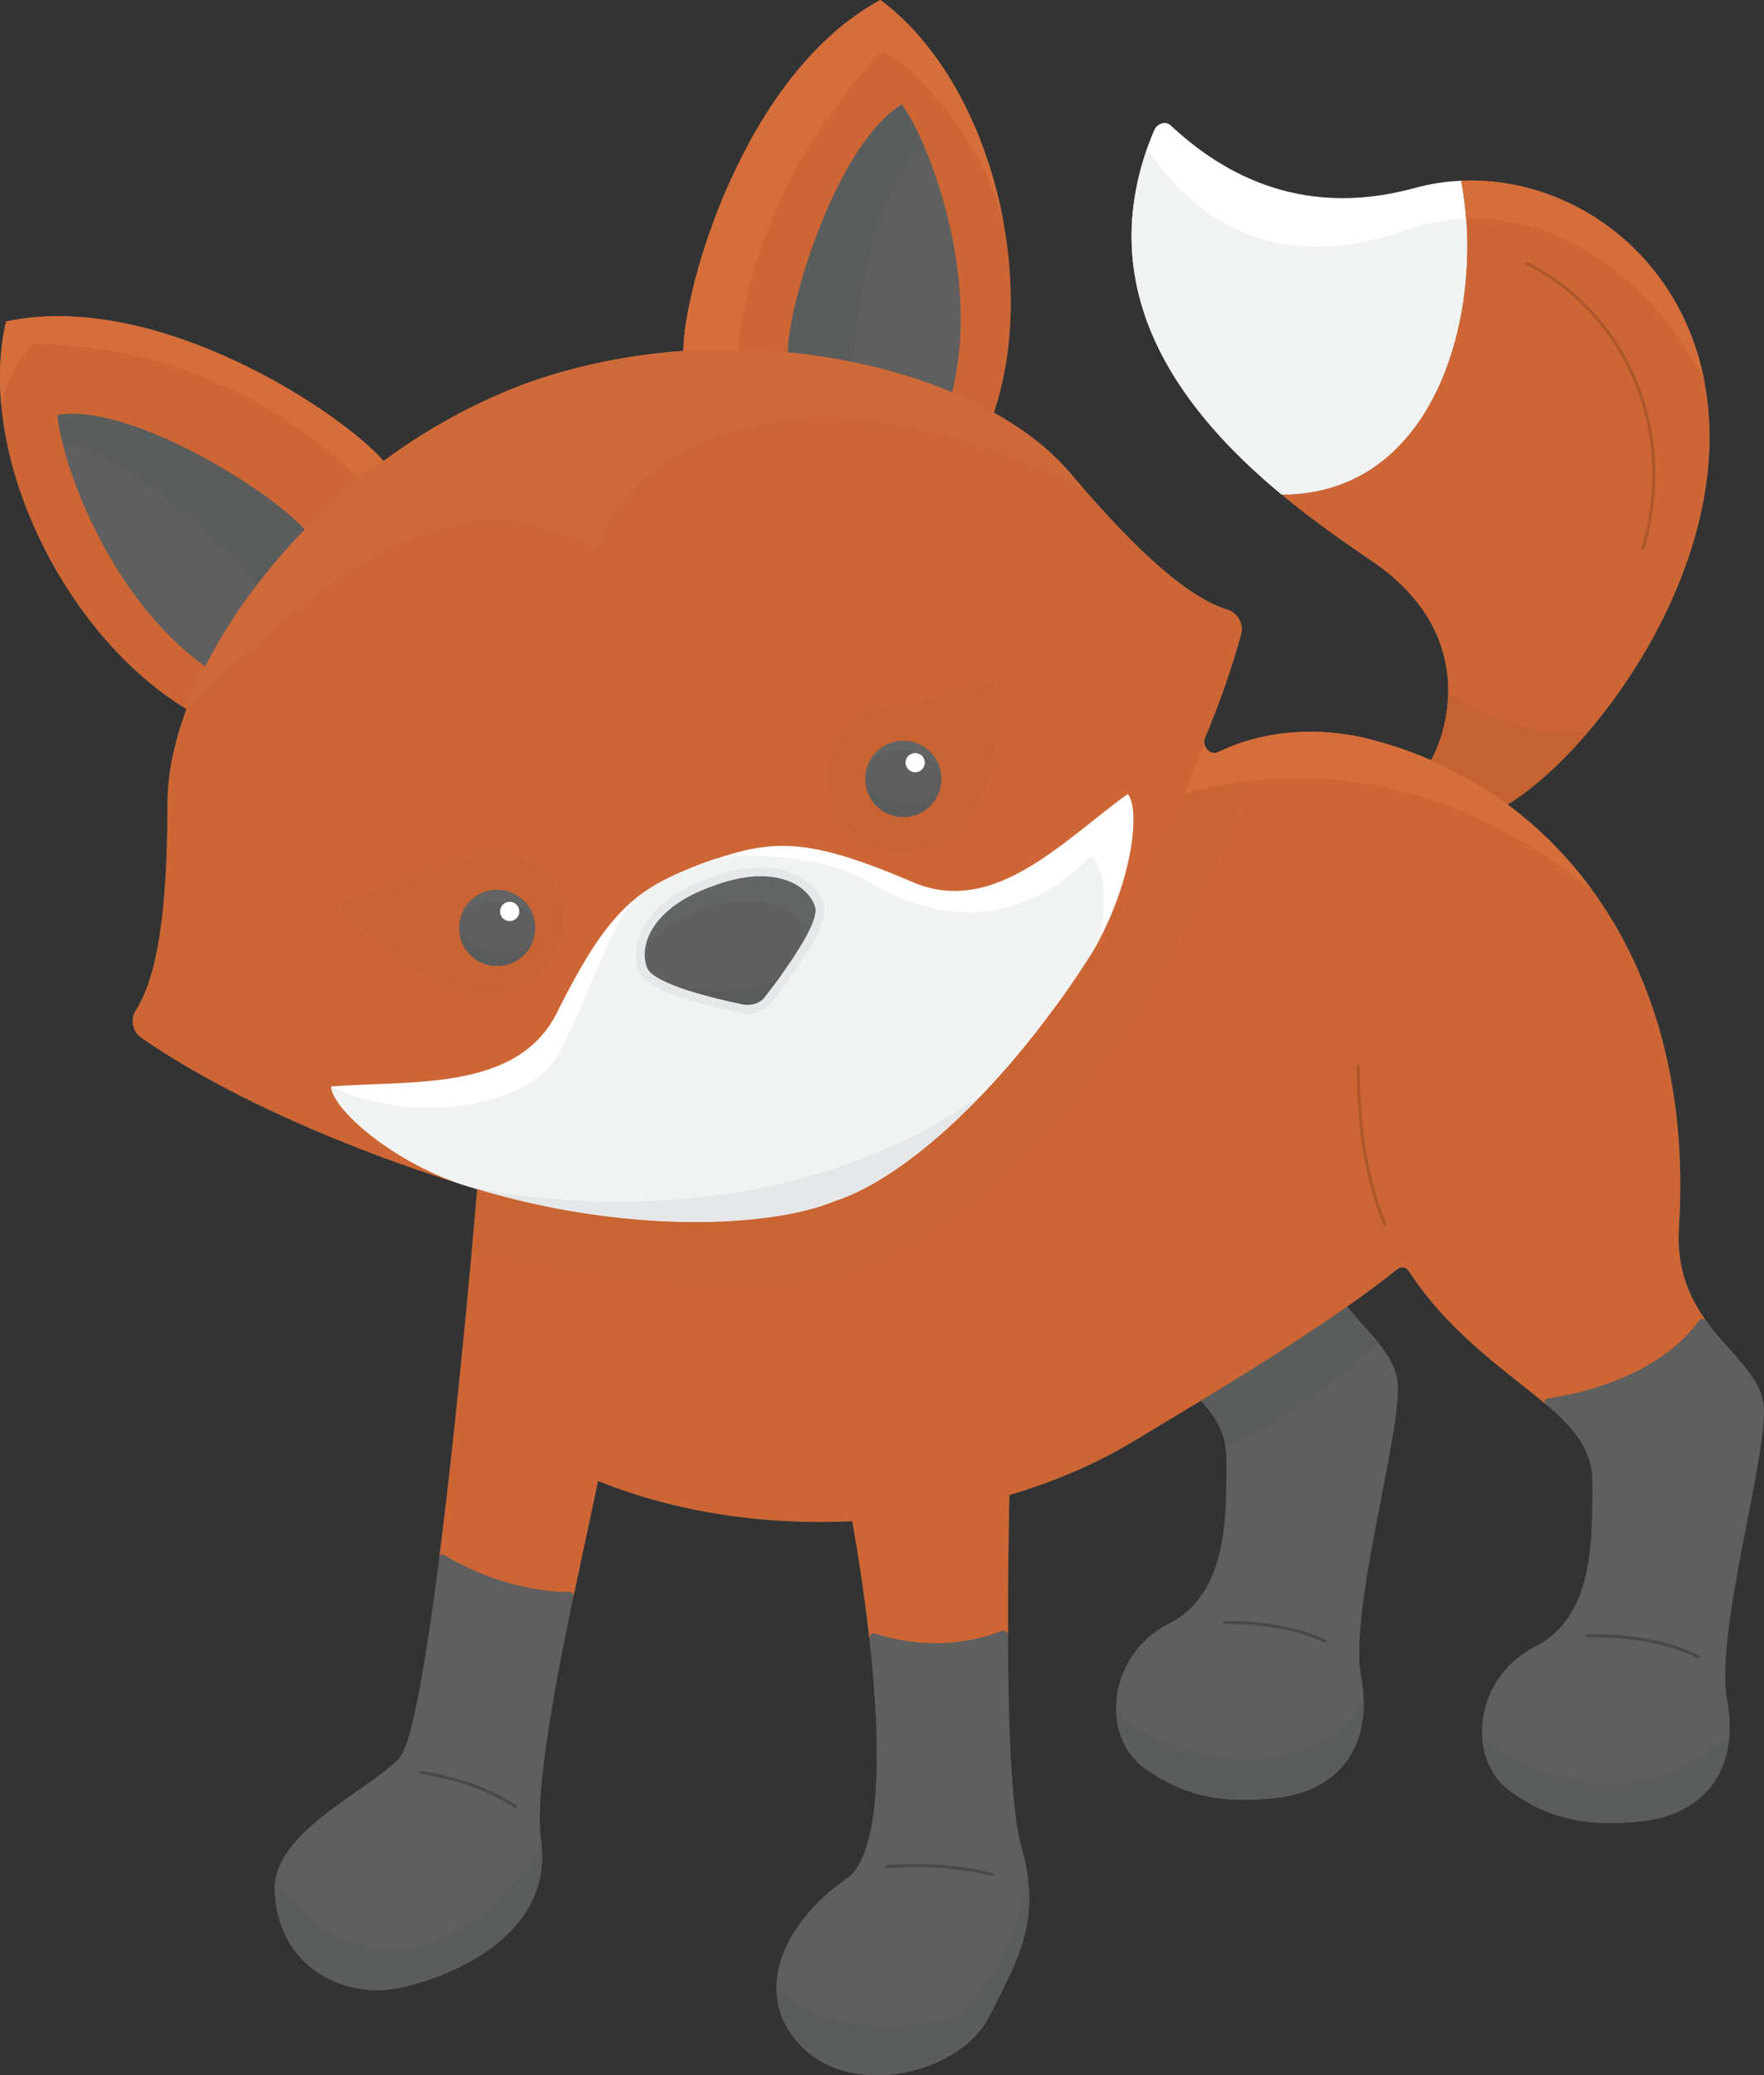 <?xml version="1.0" encoding="UTF-8" standalone="no"?>
<!-- Generator: Adobe Illustrator 14.0.0, SVG Export Plug-In . SVG Version: 6.00 Build 43363)  -->

<svg
   xmlns:dc="http://purl.org/dc/elements/1.1/"
   xmlns:cc="http://creativecommons.org/ns#"
   xmlns:rdf="http://www.w3.org/1999/02/22-rdf-syntax-ns#"
   xmlns:svg="http://www.w3.org/2000/svg"
   xmlns="http://www.w3.org/2000/svg"
   xmlns:sodipodi="http://sodipodi.sourceforge.net/DTD/sodipodi-0.dtd"
   xmlns:inkscape="http://www.inkscape.org/namespaces/inkscape"
   version="1.1"
   id="Layer_2"
   x="0px"
   y="0px"
   width="288.001"
   height="338.842"
   viewBox="0 0 288.001 338.842"
   enable-background="new 0 0 696 762"
   xml:space="preserve"
   inkscape:version="0.48.2 r9819"
   sodipodi:docname="fox.svg"><rect x="0" y="0" width="288.001" height="338.842" fill="#333333" stroke="none"/><defs
   id="defs88" /><sodipodi:namedview
   pagecolor="#ffffff"
   bordercolor="#666666"
   borderopacity="1"
   objecttolerance="10"
   gridtolerance="10"
   guidetolerance="10"
   inkscape:pageopacity="0"
   inkscape:pageshadow="2"
   inkscape:window-width="640"
   inkscape:window-height="480"
   id="namedview86"
   showgrid="false"
   fit-margin-top="0"
   fit-margin-left="0"
   fit-margin-right="0"
   fit-margin-bottom="0"
   inkscape:zoom="0.30971129"
   inkscape:cx="314.44599"
   inkscape:cy="-5.8182337"
   inkscape:window-x="0"
   inkscape:window-y="0"
   inkscape:window-maximized="0"
   inkscape:current-layer="Layer_2" />
<g
   id="g3"
   transform="translate(-33.554,-36.34)">
	<path
   d="m 321.555,266.829 c 0,-5.585 -5.227,-9.104 -9.277,-14.59 -0.008,-0.007 -0.012,-0.016 -0.02,-0.023 -2.791,-3.791 -5.022,-8.525 -4.589,-15.527 1.984,-32.049 -9.954,-55.628 -28.003,-68.998 13.323,-7.982 34.958,-36.1 32.856,-63.776 C 310.672,79.529 291.1,65.006 272.109,65.852 v 0.004 c 3.928,20.588 -3.668,51.228 -29.318,51.228 5.247,4.349 10.473,7.962 14.7,10.832 17.385,11.808 12.445,27.763 9.702,32.553 l -0.004,0.004 c -2.385,-1.047 -4.833,-1.944 -7.329,-2.688 -1.188,-0.358 -2.389,-0.685 -3.601,-0.972 -7.959,-1.778 -16.405,-1.245 -23.812,2.33 0,0 0,-0.001 0,-0.001 -1.444,0.654 -2.672,-1.066 -2.183,-2.234 l -0.004,0 c 2.485,-5.966 4.52,-11.75 5.954,-17.141 0.004,-0.02 0.012,-0.04 0.016,-0.059 0.318,-1.295 -0.382,-3.121 -2.086,-3.758 -0.004,-0.004 -0.008,-0.004 -0.012,-0.004 -0.095,-0.027 -0.189,-0.059 -0.288,-0.09 -0.016,-0.008 -0.036,-0.016 -0.055,-0.02 -5.86,-1.933 -13.515,-8.108 -25.598,-22.355 -3.074,-3.621 -7.293,-6.923 -12.366,-9.753 7.407,-22.096 -0.59,-53.999 -18.522,-67.381 -22.296,12.004 -32.171,47.19 -32.175,57.297 -8.615,0.598 -17.369,2.311 -25.819,5.353 -8.415,3.149 -16.196,7.506 -23.154,12.626 -6.584,-7.71 -36.875,-28.078 -61.615,-22.777 -4.983,21.777 9.548,51.213 29.463,63.272 -2.031,5.435 -3.109,10.678 -3.109,15.42 0,18.679 -1.842,28.342 -5.062,33.608 -0.063,0.106 -0.13,0.212 -0.193,0.314 -0.012,0.008 -0.016,0.02 -0.02,0.028 -0.877,1.606 -0.197,3.467 0.909,4.223 4.766,3.318 10.312,6.541 16.349,9.591 11.701,5.916 25.252,11.182 38.595,15.208 0,0 -2.763,33.203 -6.175,59.989 -2.125,16.692 -4.503,30.893 -6.62,33.01 -5.51,5.51 -20.49,12.087 -20.27,21.336 0.299,12.425 11.217,18.301 21.057,15.94 9.84,-2.361 24.386,-9.446 22.426,-24.008 -1.035,-7.683 2.09,-24.449 5.278,-39.681 1.456,-6.986 2.932,-13.649 4.019,-18.959 12.905,5.235 27.393,7.258 41.519,6.589 1.066,6.025 2.055,12.61 2.779,19.12 1.991,17.884 2,35.249 -3.711,39.228 -10.721,7.478 -15.602,19.164 -7.218,27.55 8.387,8.387 25.827,4.33 30.549,-5.116 4.723,-9.446 8.639,-15.625 5.164,-27.826 -1.61,-5.648 -2.09,-20.183 -2.145,-34.159 0,-0.012 0,-0.027 0,-0.04 -0.032,-8.639 0.098,-17.058 0.228,-23.04 7.274,-2.149 14.047,-5.05 19.974,-8.608 3.81,-2.286 7.584,-4.545 11.292,-6.793 2.574,2.755 4.16,5.64 4.16,9.324 0,9.839 0.279,22.186 -9.473,27.13 -9.84,4.982 -11.272,18.262 -3.806,23.615 6.167,4.416 12.594,5.801 21.442,4.797 10.756,-1.22 15.818,-9.127 13.85,-19.753 -1.968,-10.626 6.014,-37.678 6.014,-47.124 0,-5.152 -4.451,-8.541 -8.316,-13.346 2.854,-2.011 5.584,-4.042 8.185,-6.095 l 0.005,0.004 c 0.688,-0.546 1.416,-0.442 1.987,0.422 0,0 10e-4,0 10e-4,0 2.132,3.305 4.607,6.227 7.344,8.963 5.447,5.447 10.926,9.226 15.109,12.804 4.424,3.774 7.407,7.324 7.407,12.378 0,9.839 0.283,22.186 -9.474,27.129 -9.839,4.987 -11.268,18.266 -3.806,23.615 6.167,4.42 12.594,5.801 21.442,4.798 10.756,-1.22 15.818,-9.127 13.85,-19.754 -1.968,-10.627 6.016,-37.675 6.016,-47.12 z"
   id="path5"
   inkscape:connector-curvature="0"
   style="fill:#5f5f5f" />
	<path
   d="m 307.669,236.688 c 1.984,-32.049 -9.954,-55.628 -28.003,-68.998 13.323,-7.982 34.958,-36.1 32.856,-63.776 C 310.672,79.528 291.1,65.005 272.109,65.851 v 0.004 c 3.928,20.588 -3.668,51.228 -29.318,51.228 5.247,4.349 10.473,7.962 14.7,10.832 17.385,11.808 12.445,27.763 9.702,32.553 l -0.004,0.004 c -2.385,-1.047 -4.833,-1.944 -7.329,-2.688 -1.188,-0.358 -2.389,-0.685 -3.601,-0.972 -7.959,-1.778 -16.405,-1.245 -23.812,2.33 0,0 0,-0.001 0,-0.001 -1.444,0.654 -2.672,-1.066 -2.183,-2.234 l -0.004,0 c 2.485,-5.966 4.52,-11.75 5.954,-17.141 0.004,-0.02 0.012,-0.04 0.016,-0.059 0.318,-1.295 -0.382,-3.121 -2.086,-3.758 -0.004,-0.004 -0.008,-0.004 -0.012,-0.004 -0.095,-0.027 -0.189,-0.059 -0.288,-0.09 -0.016,-0.008 -0.036,-0.016 -0.055,-0.02 -5.86,-1.933 -13.515,-8.108 -25.598,-22.355 -3.074,-3.621 -7.293,-6.923 -12.366,-9.753 7.407,-22.096 -0.59,-53.999 -18.522,-67.381 -22.296,12.004 -32.171,47.19 -32.175,57.297 -8.615,0.598 -17.369,2.311 -25.819,5.353 -8.415,3.149 -16.196,7.506 -23.154,12.626 -6.584,-7.71 -36.875,-28.078 -61.615,-22.777 -4.983,21.777 9.548,51.213 29.463,63.272 -2.031,5.435 -3.109,10.678 -3.109,15.42 0,18.679 -1.842,28.342 -5.062,33.608 -0.063,0.106 -0.13,0.212 -0.193,0.314 -0.012,0.008 -0.016,0.02 -0.02,0.028 -0.877,1.606 -0.197,3.467 0.909,4.223 4.766,3.318 10.312,6.541 16.349,9.591 11.701,5.916 25.252,11.182 38.595,15.208 0,0 -2.763,33.203 -6.175,59.989 0,-0.204 0.413,-0.476 0.744,-0.275 5.864,3.531 13.181,5.982 20.553,6.084 0.37,0 0.693,0.217 0.571,0.788 h 0.004 c 1.456,-6.986 2.932,-13.649 4.019,-18.959 12.905,5.235 27.393,7.258 41.519,6.589 1.066,6.025 2.055,12.61 2.779,19.12 0,-0.622 0.433,-0.94 0.933,-0.78 6.494,2.129 13.897,2.216 20.545,-0.401 0.008,-0.004 0.012,-0.004 0.02,-0.008 0.559,-0.216 1.086,0.012 1.142,0.827 -0.032,-8.639 0.098,-17.058 0.228,-23.04 7.274,-2.149 14.047,-5.05 19.974,-8.608 3.81,-2.286 7.584,-4.545 11.292,-6.793 8.446,-5.125 16.538,-10.186 23.871,-15.357 2.854,-2.011 5.584,-4.042 8.185,-6.095 l 0.005,0.004 c 0.688,-0.546 1.416,-0.442 1.987,0.422 0,0 10e-4,0 10e-4,0 2.132,3.305 4.607,6.227 7.344,8.963 5.447,5.447 10.926,9.226 15.109,12.804 v -0.004 c -0.685,-0.579 -0.433,-1.023 0.244,-1.134 0.003,0 0.003,0 0.007,0 9.226,-1.338 19.349,-5.416 24.576,-12.65 0.318,-0.452 0.771,-0.476 1.311,0.221 -2.792,-3.792 -5.024,-8.526 -4.591,-15.528 z M 67.074,145.161 c -15,-10.666 -23.202,-31.813 -24.15,-41.058 12.047,-2 35.146,12.661 40.357,18.73 -6.86,7.061 -12.37,14.76 -16.207,22.328 z m 121.911,-44.758 c -7.821,-3.287 -16.999,-5.589 -26.792,-6.534 0,-7.935 8.116,-34.174 18.613,-40.472 5.275,7.672 12.741,29.149 8.179,47.006 z"
   id="path7"
   inkscape:connector-curvature="0"
   style="fill:#cd6634" />
	<path
   d="m 102.255,325.73 c 6.087,0.979 11.182,2.761 15.478,5.583 m 77.834,11.1 c -5.257,-1.322 -11.209,-1.756 -17.171,-1.286 m 71.491,-36.829 c -4.522,-2.11 -10.143,-3.031 -16.406,-3.053 m 77.413,5.665 c -4.872,-2.524 -11.143,-3.551 -18.182,-3.481"
   id="path9"
   inkscape:connector-curvature="0"
   style="fill:none;stroke:#484a4a;stroke-width:0.5;stroke-linecap:round;stroke-linejoin:round" />
	<path
   d="m 259.657,236.314 c -2.752,-6.759 -4.334,-15.054 -4.334,-25.877 m 46.442,-84.516 c 5.904,-19.574 -3.148,-38.675 -18.892,-46.547"
   id="path11"
   inkscape:connector-curvature="0"
   style="fill:none;stroke:#ae572a;stroke-width:0.5;stroke-linecap:round;stroke-linejoin:round" />
	<path
   d="m 217.669,165.985 c -10.603,7.659 -21.844,20.071 -35.1,14.388 -17.806,-7.635 -23.17,-6.958 -34.116,-3.141 -10.815,4.172 -15.342,7.128 -23.977,24.473 -6.427,12.914 -23.799,11.002 -36.838,12.029 0.008,3.4 9.34,11.894 21.088,15.928 0.917,0.288 1.834,0.571 2.748,0.846 24.264,7.325 47.843,6.349 58.368,1.968 11.28,-3.602 27.983,-18.365 42.097,-40.74 6.325,-10.67 7.935,-23.146 5.743,-25.732 l -0.013,-0.019 z"
   id="path13"
   inkscape:connector-curvature="0"
   style="fill:#ffffff" />
	<path
   d="m 272.109,65.855 v -0.004 c -2.563,0.114 -5.113,0.508 -7.604,1.192 -19.454,5.349 -32.49,-3.393 -39.826,-10.237 -0.008,-0.008 -0.012,-0.012 -0.02,-0.016 -0.949,-0.838 -2.244,-0.138 -2.657,0.783 -0.004,0.008 -0.008,0.016 -0.012,0.024 -11.103,26.429 4.928,46.328 20.801,59.485 25.65,0.001 33.246,-30.639 29.318,-51.227 z"
   id="path15"
   inkscape:connector-curvature="0"
   style="fill:#ffffff" />
	<path
   d="m 272.92,72.07 c -3.48,0.11 -6.93,0.75 -10.25,1.93 -15.18,5.36 -30.64,3.28 -41.84,-13.38 -8.71,24.93 6.7,43.82 21.96,56.46 23.17,0 31.61,-25 30.13,-45.01 z"
   id="path17"
   inkscape:connector-curvature="0"
   style="fill:#f1f2f2" />
	<g
   id="g19">
		<g
   id="XMLID_2_">
			<path
   d="m 194.21,214.76 c -8.92,9.4 -17.61,15.56 -24.37,17.72 -10.52,4.38 -34.1,5.35 -58.37,-1.97 -0.91,-0.28 -1.83,-0.56 -2.74,-0.85 14.24,3.74 54.46,7.58 85.48,-14.9 z"
   id="path22"
   inkscape:connector-curvature="0"
   style="fill:#e6e7e8" />
			<path
   d="m 168.01,183.85 c 0.13,0.38 0.17,0.74 0.17,1.1 0,0.63 -0.13,1.23 -0.32,1.85 -0.19,0.62 -0.45,1.26 -0.76,1.92 -0.62,1.32 -1.45,2.74 -2.35,4.15 -1.81,2.81 -3.91,5.59 -5.23,7.27 l -0.01,0.01 -0.05,0.06 -0.01,0.02 c -0.52,0.62 -1.18,1.03 -1.84,1.29 -0.67,0.27 -1.35,0.39 -2.02,0.39 -0.32,0 -0.64,-0.03 -0.95,-0.09 h -0.01 c -1.5,-0.32 -3.61,-0.78 -5.83,-1.37 -2.21,-0.59 -4.52,-1.29 -6.45,-2.1 -1.29,-0.54 -2.41,-1.11 -3.3,-1.84 -0.5,-0.42 -0.95,-0.9 -1.23,-1.57 -0.33,-0.82 -0.5,-1.73 -0.5,-2.69 0,-2.16 0.87,-4.58 2.81,-6.8 0.97,-1.11 2.19,-2.18 3.72,-3.16 1.52,-0.97 3.34,-1.86 5.48,-2.62 0,0 0.01,0 0.02,0 0,-0.01 0.01,-0.01 0.01,-0.01 3.18,-1.21 5.98,-1.72 8.41,-1.72 5.54,-0.01 9.18,2.73 10.24,5.91 z"
   id="path24"
   inkscape:connector-curvature="0"
   style="fill:#e6e7e8" />
			<path
   d="m 168.01,183.85 c -1.06,-3.18 -4.7,-5.92 -10.24,-5.91 -2.43,0 -5.23,0.51 -8.41,1.72 0,0 -0.01,0 -0.01,0.01 -0.01,0 -0.02,0 -0.02,0 -2.14,0.76 -3.96,1.65 -5.48,2.62 -1.53,0.98 -2.75,2.05 -3.72,3.16 -1.94,2.22 -2.81,4.64 -2.81,6.8 0,0.96 0.17,1.87 0.5,2.69 0.28,0.67 0.73,1.15 1.23,1.57 0.89,0.73 2.01,1.3 3.3,1.84 1.93,0.81 4.24,1.51 6.45,2.1 2.22,0.59 4.33,1.05 5.83,1.37 h 0.01 c 0.31,0.06 0.63,0.09 0.95,0.09 0.67,0 1.35,-0.12 2.02,-0.39 0.66,-0.26 1.32,-0.67 1.84,-1.29 l 0.01,-0.02 0.05,-0.06 0.01,-0.01 c 1.32,-1.68 3.42,-4.46 5.23,-7.27 0.9,-1.41 1.73,-2.83 2.35,-4.15 0.31,-0.66 0.57,-1.3 0.76,-1.92 0.19,-0.62 0.32,-1.22 0.32,-1.85 0,-0.36 -0.04,-0.72 -0.17,-1.1 z m -17.72,-7.24 c 3.77,-1.14 17.71,-0.86 25.46,3.89 7.75,4.75 22.1,9.45 36,-4.45 3.73,3.72 1.21,13.87 1.21,13.87 h 0.01 c -0.33,0.61 -0.67,1.22 -1.03,1.82 -5.66,8.96 -11.73,16.71 -17.71,23.01 l -0.02,0.01 c -31.02,22.48 -71.24,18.64 -85.48,14.9 -11.75,-4.03 -21.08,-12.53 -21.09,-15.93 13.61,6.52 32.11,3.27 36.86,-4.98 4.45,-7.73 8.73,-21.81 12.87,-25.73 0,-0.01 0.01,-0.01 0.01,-0.01 0.27,-0.22 0.55,-0.44 0.83,-0.64 2.88,-2.12 6.1,-3.54 10.24,-5.14 0.63,-0.22 1.24,-0.43 1.84,-0.63 v 0.01 z"
   id="path26"
   inkscape:connector-curvature="0"
   style="fill:#f1f2f2" />
		</g>
	</g>
	<g
   id="XMLID_4_">
		<path
   d="m 240.29,156.53 c -0.86,2.52 -1.75,4.98 -2.65,7.36 -3.81,0.43 -7.42,1.15 -10.8,2.04 1.34,-3.1 2.43,-5.89 3.33,-8.29 0.08,0.82 0.77,1.64 1.64,1.64 0.21,0 0.42,-0.04 0.64,-0.14 2.51,-1.21 5.15,-2.07 7.84,-2.61 z"
   id="path29"
   inkscape:connector-curvature="0"
   style="fill:#d66e3b" />
		<path
   d="m 315.93,319.33 c -0.4,7.84 -5.39,13.36 -14.24,14.37 -8.85,1.01 -15.27,-0.38 -21.44,-4.8 -3.09,-2.21 -4.65,-5.78 -4.72,-9.56 8.41,8.4 27.86,12.53 40.4,-0.01 z"
   id="path31"
   inkscape:connector-curvature="0"
   style="fill:#5b5c5c" />
		<path
   d="m 253.49,249.68 c 1.74,2.16 3.6,4.05 5.12,5.93 -5.3,4.92 -15.45,13.5 -24.98,16.82 -0.46,-2.79 -1.91,-5.13 -4.01,-7.39 8.44,-5.12 16.54,-10.18 23.87,-15.36 z"
   id="path33"
   inkscape:connector-curvature="0"
   style="fill:#5b5c5c" />
		<path
   d="m 256.2,314.33 c 0.08,8.48 -4.97,14.53 -14.26,15.58 -8.85,1 -15.27,-0.38 -21.44,-4.8 -3.06,-2.19 -4.63,-5.71 -4.73,-9.44 7.95,7.95 30.3,13.33 40.43,-1.34 z"
   id="path35"
   inkscape:connector-curvature="0"
   style="fill:#5b5c5c" />
		<path
   d="m 201.3,342.41 c 0.94,6.44 -0.46,11.16 -2.78,16.19 -2.36,3.24 -5.69,5.52 -9.46,6.92 4.38,-2.25 10.89,-12.74 12.24,-23.11 z"
   id="path37"
   inkscape:connector-curvature="0"
   style="fill:#5b5c5c" />
		<path
   d="m 164.56,370.62 c -3.01,-3.01 -4.31,-6.44 -4.25,-9.95 h 0.01 c 6.37,6.37 19.01,8.51 28.74,4.85 3.77,-1.4 7.1,-3.68 9.46,-6.92 -1,2.19 -2.18,4.44 -3.42,6.91 -4.72,9.44 -22.16,13.5 -30.54,5.11 z"
   id="path39"
   inkscape:connector-curvature="0"
   style="fill:#5b5c5c" />
		<path
   d="m 78.7,342.42 c 5.98,11.25 17.14,13.55 23.55,11.57 6.42,-1.99 16.53,-8.77 19.64,-17.21 1.96,14.56 -12.59,21.64 -22.42,24 -9.84,2.37 -20.76,-3.51 -21.06,-15.94 -0.02,-0.83 0.08,-1.63 0.29,-2.42 z"
   id="path41"
   inkscape:connector-curvature="0"
   style="fill:#5b5c5c" />
		<path
   d="m 83.28,122.83 c -2.87,2.95 -5.5,6.02 -7.87,9.14 -0.51,-0.58 -18.59,-21.32 -31.61,-23.17 -0.45,-1.77 -0.74,-3.36 -0.88,-4.7 12.05,-2 35.15,12.66 40.36,18.73 z"
   id="path43"
   inkscape:connector-curvature="0"
   style="fill:#5b5c5c" />
		<path
   d="m 180.81,53.4 c 1.19,1.73 2.49,4.16 3.73,7.09 -7.35,5.26 -11.43,25.83 -11.43,35.03 -3.52,-0.73 -7.17,-1.29 -10.92,-1.65 0,-7.93 8.12,-34.17 18.62,-40.47 z"
   id="path45"
   inkscape:connector-curvature="0"
   style="fill:#5b5c5c" />
		<g
   id="g47">
			<path
   d="m 114.38,175.58 c -1.84,0 -3.58,0.45 -5.11,1.24 L 89,184.03 c 5.98,5.99 17.87,17.52 28.67,13.86 l -0.13,-0.46 c 4.62,-1.36 7.99,-5.64 7.99,-10.7 0,-6.16 -5,-11.15 -11.15,-11.15 z"
   id="path49"
   inkscape:connector-curvature="0"
   style="fill:#c86433" />
			<path
   d="m 195.83,147.78 c 0,0 -7.92,2.26 -13.93,3.56 -0.35,-0.03 -0.72,-0.05 -1.08,-0.05 -6.71,0 -12.15,5.44 -12.15,12.14 0,6.71 5.44,12.15 12.15,12.15 4.07,0 7.68,-2 9.87,-5.08 0.01,-0.01 0.02,-0.02 0.03,-0.03 7.72,-7.78 5.11,-22.69 5.11,-22.69 z"
   id="path51"
   inkscape:connector-curvature="0"
   style="fill:#c86433" />
		</g>
		<path
   d="m 145.13,93.64 c 7.12,0 8.87,0 8.87,0 0,0 3.38,-0.35 8.19,0.23 3.75,0.36 7.4,0.92 10.92,1.65 v 0.01 c 5.69,1.19 11.04,2.84 15.88,4.87 0,0 0,0 6.84,3.33 5.07,2.83 9.29,6.13 12.36,9.75 0.81,0.96 1.61,1.88 2.37,2.77 C 173.64,97 140,103 130.75,126 110,114.25 90.56,125.56 64,152.12 c 0,0 0.93,-3.03 3.07,-6.96 2.23,-4.4 5.03,-8.85 8.34,-13.19 2.37,-3.12 5,-6.19 7.87,-9.14 6.35,-6.35 8.47,-8.58 8.47,-8.58 4.41,-2.63 4.41,-2.63 4.41,-2.63 6.95,-5.12 14.74,-9.48 23.15,-12.63 8.45,-3.04 17.2,-4.75 25.82,-5.35 z"
   id="path53"
   inkscape:connector-curvature="0"
   style="fill:#ce6a39" />
		<path
   d="m 240.29,156.53 c 5.24,-1.06 10.71,-0.9 15.97,0.28 1.21,0.29 2.41,0.62 3.6,0.97 2.5,0.75 4.94,1.64 7.33,2.69 3.88,1.77 9.16,4.59 12.48,7.22 5.17,3.83 9.83,8.49 13.81,13.95 -20.58,-16.41 -39.94,-19.56 -55.84,-17.75 0.9,-2.38 1.79,-4.84 2.65,-7.36 z"
   id="path55"
   inkscape:connector-curvature="0"
   style="fill:#d66e3b" />
		<path
   d="m 272.11,65.85 c 17.51,-0.78 35.5,11.5 39.66,32.53 h -0.01 c -9.58,-18.2 -24.52,-26.78 -38.84,-26.31 -0.16,-2.14 -0.43,-4.23 -0.81,-6.22 z"
   id="path57"
   inkscape:connector-curvature="0"
   style="fill:#d66e3b" />
		<path
   d="m 267.19,160.47 c 1.17,-2.04 2.75,-6.13 2.8,-11.05 5.7,4.13 12.86,6.79 22.84,6.44 -4.56,5.35 -9.22,9.47 -13.16,11.83 -3.32,-2.63 -8.6,-5.45 -12.48,-7.22 z"
   id="path59"
   inkscape:connector-curvature="0"
   style="fill:#c46232" />
		<path
   d="m 226.84,165.93 c 3.38,-0.89 6.99,-1.61 10.8,-2.04 -23.53,62.26 -57.72,77.98 -64.53,79.78 -7.56,2 -20.44,4.66 -62.53,-2.98 0.56,-6.25 0.89,-10.18 0.89,-10.18 24.27,7.32 47.85,6.35 58.37,1.97 9.56,-3.05 23.02,-14.13 35.5,-31.07 10.69,-13.12 17.31,-25.79 21.5,-35.48 z"
   id="path61"
   inkscape:connector-curvature="0"
   style="fill:#ca6433" />
		<path
   d="m 197.48,73.15 h -0.01 c -2.8,-12.97 -14.73,-26.41 -19.92,-28.4 0,0 -20.55,19.75 -23.55,48.89 0,0 -1.75,0 -8.87,0 0,-10.11 9.88,-45.29 32.17,-57.3 10.49,7.83 17.58,21.99 20.18,36.81 z"
   id="path63"
   inkscape:connector-curvature="0"
   style="fill:#d66e3b" />
		<path
   d="m 96.16,111.62 c 0,0 0,0 -4.41,2.63 C 80,102.5 61.25,92.5 39,92.5 c 0,0 -5.16,5.24 -5.17,10.52 -0.51,-4.91 -0.31,-9.71 0.71,-14.18 24.74,-5.3 55.03,15.07 61.62,22.78 z"
   id="path65"
   inkscape:connector-curvature="0"
   style="fill:#d66e3b" />
	</g>
	<path
   d="m 166.59,184.329 c 0.921,2.755 -5.471,11.335 -8.25,14.881 -0.016,0.02 -0.032,0.04 -0.047,0.059 -0.795,0.96 -2.302,1.291 -3.361,1.078 -4.518,-0.937 -14.653,-3.314 -15.719,-5.971 -1.377,-3.432 0.59,-9.753 10.65,-13.303 9.969,-3.802 15.558,-0.251 16.727,3.256 z m -55.877,-1.213 c -2.617,2.22 -2.939,6.144 -0.72,8.761 2.22,2.617 6.144,2.936 8.761,0.716 2.617,-2.22 2.94,-6.14 0.72,-8.757 -2.224,-2.617 -6.143,-2.94 -8.761,-0.72 z m 64.11,-19.596 c 0,3.432 2.783,6.215 6.214,6.215 3.433,0 6.215,-2.783 6.215,-6.215 0,-3.432 -2.782,-6.215 -6.215,-6.215 -3.431,0 -6.214,2.783 -6.214,6.215 z"
   id="path67"
   inkscape:connector-curvature="0"
   style="fill:#5f5f5f" />
	<g
   id="g69">
		<g
   id="XMLID_1_">
			<path
   d="m 120.14,190.9 c -0.35,0.63 -0.81,1.2 -1.39,1.69 -2.61,2.22 -6.54,1.9 -8.76,-0.71 -0.75,-0.89 -1.21,-1.91 -1.38,-2.98 2.5,2.49 7.43,4.5 11.53,2 z"
   id="path72"
   inkscape:connector-curvature="0"
   style="fill:#5a5b5b" />
			<path
   d="m 143.06,197.02 c 4.33,1.48 14.6,1.91 18.17,-1.66 -1.08,1.51 -2.12,2.87 -2.89,3.85 -0.02,0.02 -0.03,0.04 -0.05,0.06 -0.79,0.96 -2.3,1.29 -3.36,1.08 -2.93,-0.61 -8.22,-1.83 -11.87,-3.33 z"
   id="path74"
   inkscape:connector-curvature="0"
   style="fill:#5a5b5b" />
			<path
   d="m 186.71,166.04 c -0.96,2.17 -3.14,3.69 -5.67,3.69 -3.05,0 -5.6,-2.2 -6.11,-5.11 2.22,2.23 7.37,4.72 11.78,1.42 z"
   id="path76"
   inkscape:connector-curvature="0"
   style="fill:#5a5b5b" />
			<path
   d="m 110.71,183.12 c 2.62,-2.22 6.54,-1.9 8.76,0.72 0.65,0.77 1.09,1.66 1.3,2.58 -1.72,-3.55 -9.5,-3.45 -11.5,-1.51 0.35,-0.67 0.83,-1.27 1.44,-1.79 z"
   id="path78"
   inkscape:connector-curvature="0"
   style="fill:#636464" />
			<path
   d="m 166.59,184.33 c 0.41,1.22 -0.62,3.58 -2.13,6.14 1.21,-5.03 -4.58,-7.59 -10.84,-6.97 -6.24,0.62 -13.87,5.14 -14.79,8.55 0.09,-3.49 2.96,-8.13 11.03,-10.98 9.97,-3.8 15.56,-0.25 16.73,3.26 z"
   id="path80"
   inkscape:connector-curvature="0"
   style="fill:#636464" />
			<path
   d="m 181.04,157.31 c 3.25,0 5.91,2.49 6.18,5.67 -1.78,-4.74 -8.48,-5.23 -11.54,-2.6 1.07,-1.84 3.07,-3.07 5.36,-3.07 z"
   id="path82"
   inkscape:connector-curvature="0"
   style="fill:#636464" />
		</g>
	</g>
	<path
   d="m 118.336,185.162 c 0,0.868 -0.703,1.571 -1.571,1.571 -0.868,0 -1.571,-0.703 -1.571,-1.571 0,-0.868 0.703,-1.571 1.571,-1.571 0.868,0 1.571,0.703 1.571,1.571 z m 64.636,-25.868 c -0.867,0 -1.571,0.703 -1.571,1.571 0,0.867 0.704,1.57 1.571,1.57 0.868,0 1.571,-0.703 1.571,-1.57 0,-0.867 -0.703,-1.571 -1.571,-1.571 z"
   id="path84"
   inkscape:connector-curvature="0"
   style="fill:#ffffff" />
</g>
</svg>